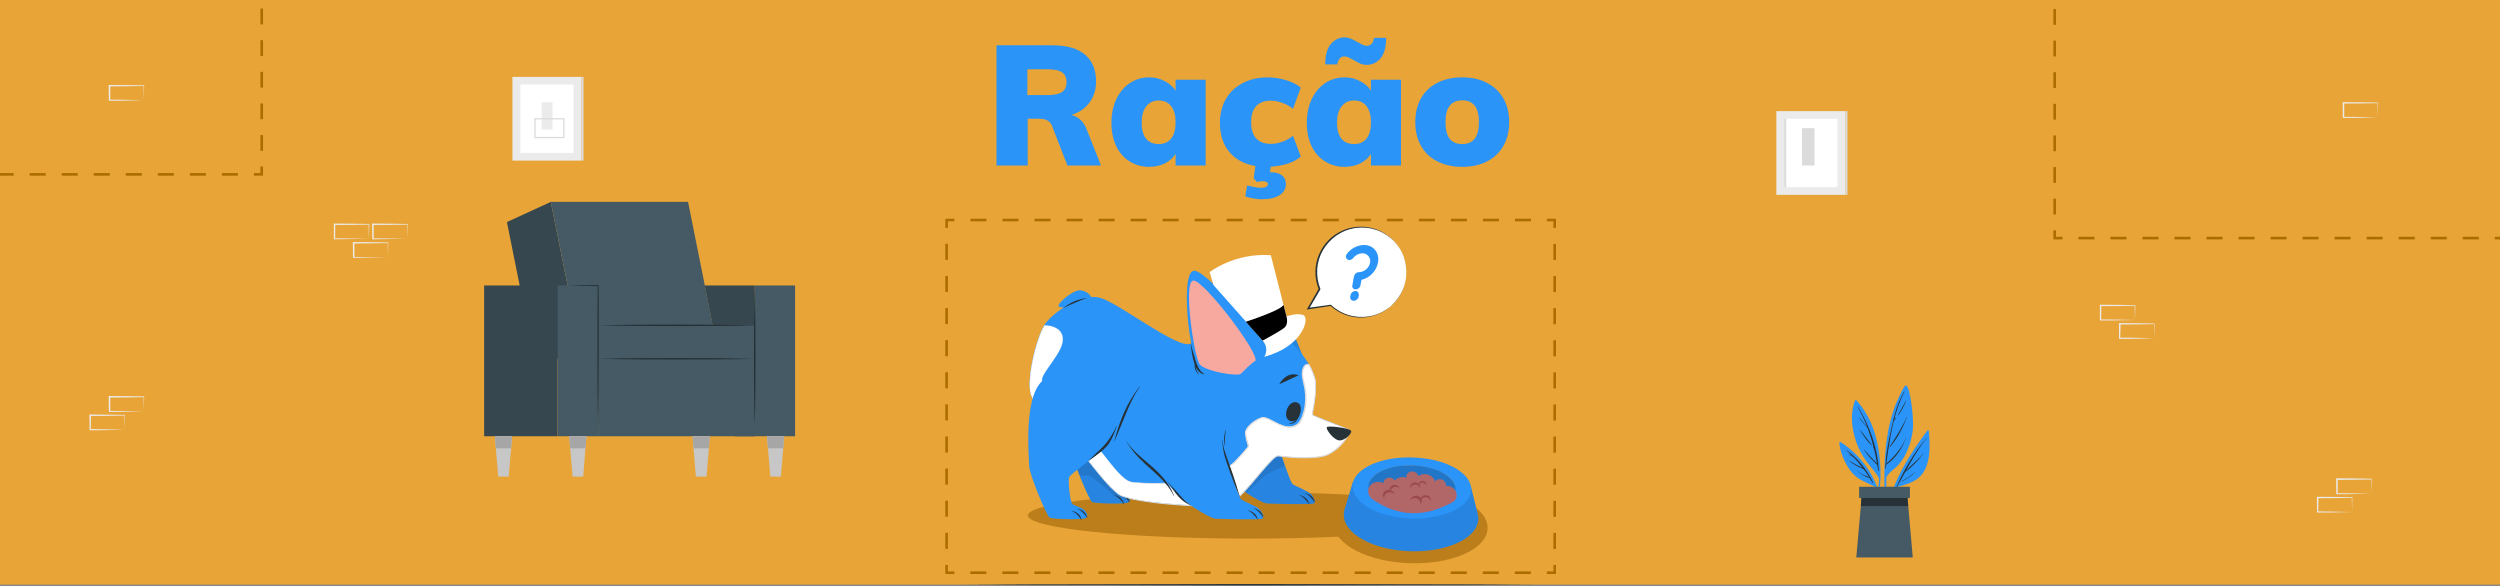 <svg width="1920" height="450" viewBox="0 0 1920 450" fill="none" xmlns="http://www.w3.org/2000/svg">
<rect x="0" y="0" width="1920" height="450" fill="#808080" stroke="none"/>
<g clip-path="url(#clip0)">
<path opacity="0.85" d="M1920 0H0V449H1920V0Z" fill="#FAAB2A"/>
<path d="M1639.62 245.74L1626.52 246.04L1619.82 246.14C1617.62 246.14 1615.32 246.14 1613.12 246.14H1612.72V245.74V234.54V234.04H1613.22L1626.42 234.14C1630.82 234.14 1635.22 234.24 1639.62 234.34H1639.92V234.64C1639.92 236.54 1639.82 238.44 1639.82 240.34L1639.62 245.74ZM1639.62 245.74L1639.52 240.04C1639.52 238.14 1639.42 236.34 1639.42 234.54L1639.72 234.84C1635.32 234.84 1630.92 235.04 1626.52 235.04L1613.32 235.14L1613.82 234.64L1613.72 245.84L1613.32 245.34C1615.52 245.34 1617.72 245.34 1619.82 245.34L1626.42 245.44L1639.62 245.74Z" fill="#EBEBEB"/>
<path d="M1654.42 259.84L1641.32 260.14L1634.62 260.24C1632.42 260.24 1630.12 260.24 1627.92 260.24H1627.42V259.84V248.64V248.14H1627.92L1641.12 248.24C1645.52 248.24 1649.92 248.34 1654.32 248.44H1654.62V248.74C1654.62 250.64 1654.52 252.54 1654.52 254.44L1654.42 259.84ZM1654.42 259.84L1654.32 254.14C1654.32 252.24 1654.22 250.44 1654.22 248.64L1654.52 248.94C1650.12 248.94 1645.72 249.14 1641.32 249.14L1628.12 249.24L1628.62 248.74L1628.32 259.84L1627.92 259.34C1630.12 259.34 1632.32 259.34 1634.42 259.34L1641.02 259.44L1654.42 259.84Z" fill="#EBEBEB"/>
<path d="M959.72 413.64C1053.77 413.64 1130.02 405.671 1130.02 395.84C1130.02 386.009 1053.77 378.04 959.72 378.04C865.666 378.04 789.42 386.009 789.42 395.84C789.42 405.671 865.666 413.64 959.72 413.64Z" fill="#BB7E1B"/>
<path d="M447.22 275.64H410.42L389.32 170.54L423.02 155.04L447.22 275.64Z" fill="#37474F"/>
<path d="M552.62 275.64H447.22L423.02 155.04H528.42L552.62 275.64Z" fill="#455A64"/>
<path d="M428.22 219.24H371.82V335.04H428.22V219.24Z" fill="#37474F"/>
<path d="M579.62 335.04H564.22L541.22 219.24H579.62V335.04Z" fill="#37474F"/>
<path d="M459.32 219.24H428.32V335.04H459.32V219.24Z" fill="#455A64"/>
<path d="M610.62 219.24H579.62V335.04H610.62V219.24Z" fill="#455A64"/>
<path d="M579.72 275.64H459.32V335.04H579.72V275.64Z" fill="#455A64"/>
<path d="M579.72 249.94H459.32V275.84H579.72V249.94Z" fill="#455A64"/>
<path d="M435.92 219.24L447.62 219.04L459.32 218.94H459.72V219.34L459.82 232.94V246.54C459.82 255.54 459.92 264.64 459.82 273.64C459.72 282.64 459.82 291.74 459.72 300.74C459.62 309.74 459.52 318.84 459.32 327.84C459.12 318.84 459.02 309.74 458.92 300.74C458.82 291.74 458.82 282.64 458.82 273.64C458.82 264.64 458.82 255.54 458.82 246.54L458.92 232.94L459.02 219.34L459.42 219.74L447.72 219.64L435.92 219.24Z" fill="#263238"/>
<path d="M579.62 219.24C579.82 228.34 580.02 237.34 580.12 246.44L580.22 273.64L580.12 300.84L579.92 314.44L579.62 328.04L579.32 314.44L579.12 300.84L579.02 273.64L579.12 246.44C579.32 237.34 579.42 228.24 579.62 219.24Z" fill="#263238"/>
<path d="M579.62 275.64C569.62 275.84 559.52 276.04 549.52 276.04L519.42 276.14L489.32 276.04L474.32 275.84L459.32 275.54L474.32 275.24L489.32 275.04L519.42 274.94L549.52 275.04C559.62 275.24 569.62 275.34 579.62 275.64Z" fill="#263238"/>
<path d="M579.62 249.94C569.62 250.14 559.52 250.34 549.52 250.34L519.42 250.44L489.32 250.34L474.32 250.14L459.32 249.84L474.32 249.54L489.32 249.34L519.42 249.24L549.52 249.34C559.62 249.54 569.62 249.64 579.62 249.94Z" fill="#263238"/>
<path d="M393.32 335.04L392.52 344.34L390.72 366.04H382.62L380.82 344.34L380.02 335.04H393.32Z" fill="#C7C7C7"/>
<path d="M380.02 335.04H393.32L392.52 344.34H380.82L380.02 335.04Z" fill="#A6A6A6"/>
<path d="M450.42 335.04L449.62 344.34L447.92 366.04H439.72L437.92 344.34L437.12 335.04H450.42Z" fill="#C7C7C7"/>
<path d="M437.12 335.04H450.42L449.62 344.34H437.92L437.12 335.04Z" fill="#A6A6A6"/>
<path d="M545.12 335.04L544.42 344.34L542.62 366.04H534.42L532.62 344.34L531.92 335.04H545.12Z" fill="#C7C7C7"/>
<path d="M531.92 335.04H545.12L544.42 344.34H532.62L531.92 335.04Z" fill="#A6A6A6"/>
<path d="M602.32 335.04L601.52 344.34L599.72 366.04H591.62L589.82 344.34L589.02 335.04H602.32Z" fill="#C7C7C7"/>
<path d="M602.32 335.04L601.52 344.34H589.82L589.02 335.04H602.32Z" fill="#A6A6A6"/>
<path d="M740.32 449.04L795.22 448.84L850.02 448.74L959.72 448.54L1069.42 448.74L1124.22 448.84L1179.12 449.04L1124.22 449.34H1069.42L959.72 449.54L850.02 449.34H795.22L740.32 449.04Z" fill="#263238"/>
<path d="M1480.22 330.64C1466.92 348.64 1453.02 369.64 1449.62 392.24C1449.62 392.64 1450.12 392.74 1450.22 392.34C1451.72 386.14 1453.72 380.14 1456.12 374.24C1464.92 371.84 1473.52 369.84 1478.12 361.14C1482.82 352.24 1482.22 340.54 1481.32 330.84C1481.22 330.34 1480.52 330.34 1480.22 330.64Z" fill="#2B94F9"/>
<path d="M1456.32 374.14C1462.32 360.74 1470.02 347.24 1479.72 336.24C1479.82 336.14 1479.92 336.24 1479.82 336.34C1473.42 344.24 1468.52 352.74 1463.82 361.44C1468.22 356.94 1473.12 352.94 1477.22 348.24C1477.32 348.14 1477.42 348.24 1477.32 348.34C1473.22 353.34 1468.62 358.74 1463.22 362.44C1461.72 365.14 1460.32 367.74 1458.82 370.44L1459.92 369.84C1460.02 369.84 1460.02 369.94 1460.02 369.94C1459.62 370.14 1459.22 370.34 1458.72 370.54C1458.02 371.84 1457.32 373.04 1456.62 374.34C1456.52 374.64 1456.12 374.34 1456.32 374.14Z" fill="#263238"/>
<path d="M1460.72 369.44C1464.32 367.44 1467.72 365.14 1470.92 362.64C1471.02 362.54 1471.12 362.74 1471.02 362.74C1467.92 365.44 1464.52 367.74 1460.82 369.74C1460.72 369.74 1460.62 369.74 1460.62 369.64C1460.62 369.54 1460.72 369.44 1460.72 369.44Z" fill="#263238"/>
<path d="M1448.12 388.94C1448.12 389.04 1448.32 389.14 1448.42 389.14C1448.52 389.14 1448.62 389.04 1448.62 388.94C1448.72 381.44 1448.62 374.04 1448.72 366.54C1450.62 362.64 1454.72 360.54 1457.62 357.44C1459.62 355.14 1461.42 352.74 1462.92 350.04C1466.32 343.64 1468.42 336.64 1469.12 329.44C1469.92 321.44 1466.92 295.14 1463.52 296.04C1461.82 296.54 1456.12 309.54 1454.62 313.84C1452.22 320.94 1450.42 328.24 1449.32 335.64C1446.62 353.24 1446.82 371.24 1448.12 388.94Z" fill="#2B94F9"/>
<path d="M1448.12 356.74C1448.52 347.34 1450.62 337.84 1452.62 328.64C1454.72 318.74 1457.22 309.54 1462.32 300.74C1462.42 300.64 1462.52 300.64 1462.52 300.74C1462.52 300.74 1462.62 300.84 1462.52 300.94C1459.12 307.74 1456.52 314.94 1454.72 322.34C1455.02 321.84 1455.52 321.34 1455.82 320.84C1455.92 320.64 1456.32 320.84 1456.12 321.04C1455.72 321.84 1455.12 322.54 1454.52 323.24C1454.52 323.24 1454.52 323.24 1454.42 323.24C1452.72 330.24 1451.42 337.44 1450.32 344.64L1450.52 344.34H1450.62C1450.62 344.34 1450.62 344.34 1450.62 344.44C1450.52 344.64 1450.32 344.94 1450.22 345.14C1449.72 348.74 1449.22 352.44 1448.72 356.04C1455.22 350.44 1460.72 343.94 1463.92 335.94H1464.02C1460.92 344.34 1456.12 351.74 1448.72 356.84C1448.62 357.84 1448.42 358.74 1448.32 359.74C1448.32 359.94 1447.92 359.84 1447.92 359.74C1447.92 358.84 1447.92 358.04 1448.02 357.14C1448.02 357.04 1447.92 356.84 1448.12 356.74Z" fill="#263238"/>
<path d="M1451.12 343.14C1456.12 335.74 1460.72 328.54 1464.32 320.34C1464.32 320.24 1464.52 320.34 1464.52 320.44C1461.42 328.54 1457.22 336.84 1451.42 343.34C1451.22 343.44 1451.02 343.24 1451.12 343.14Z" fill="#263238"/>
<path d="M1457.72 318.54C1459.72 314.94 1461.92 311.34 1463.82 307.64C1463.92 307.54 1464.02 307.64 1464.02 307.74C1462.42 311.64 1460.42 315.34 1458.02 318.74C1457.92 318.84 1457.82 318.84 1457.72 318.84C1457.72 318.74 1457.62 318.64 1457.72 318.54Z" fill="#263238"/>
<path d="M1443.12 367.34C1443.02 372.24 1442.42 377.24 1441.42 382.04C1441.52 382.54 1441.52 383.14 1441.62 383.64C1443.12 378.34 1444.02 372.84 1444.22 367.24C1444.32 367.04 1444.32 366.94 1444.22 366.74C1444.42 359.34 1443.92 351.84 1442.62 344.54C1440.32 330.84 1435.22 317.74 1425.72 307.44C1425.42 307.24 1425.02 307.24 1424.72 307.54L1424.62 307.64C1420.72 317.44 1422.12 329.14 1425.42 338.94C1427.22 344.24 1429.82 349.24 1433.02 353.74C1436.22 358.44 1440.42 362.34 1443.12 367.34Z" fill="#2B94F9"/>
<path d="M1426.82 312.14C1435.82 326.84 1442.12 344.24 1442.92 361.54C1442.92 361.84 1442.42 361.94 1442.42 361.64C1442.22 360.04 1441.92 358.54 1441.72 357.04C1437.92 353.44 1434.12 349.64 1431.42 345.14C1431.42 345.04 1431.52 344.94 1431.52 345.04C1434.62 348.84 1438.02 352.44 1441.52 355.94C1440.92 352.14 1440.12 348.34 1439.22 344.64C1438.92 344.34 1438.72 344.04 1438.52 343.84C1438.32 343.64 1438.62 343.34 1438.82 343.54L1439.02 343.74C1437.72 338.64 1436.12 333.64 1434.32 328.74C1432.02 325.94 1429.42 323.64 1427.82 320.34V320.24H1427.92C1429.32 322.14 1430.52 324.04 1432.12 325.84C1432.72 326.54 1433.42 327.24 1434.02 327.84C1431.92 322.54 1429.42 317.34 1426.62 312.44C1426.62 312.34 1426.72 312.24 1426.82 312.24C1426.72 312.04 1426.82 312.04 1426.82 312.14Z" fill="#263238"/>
<path d="M1428.62 330.24C1431.52 334.14 1434.92 337.94 1437.62 342.04C1437.72 342.14 1437.52 342.24 1437.42 342.14C1433.92 338.84 1430.92 334.34 1428.42 330.34C1428.32 330.24 1428.52 330.14 1428.62 330.24Z" fill="#263238"/>
<path d="M1438.02 342.94L1438.12 343.04V343.14H1438.02L1437.92 343.04V342.94C1437.92 342.84 1438.02 342.84 1438.02 342.94Z" fill="#263238"/>
<path d="M1412.62 340.34C1413.32 347.94 1417.32 356.94 1422.12 362.74C1424.22 365.24 1426.92 367.34 1429.82 368.84C1433.22 370.54 1436.72 372.44 1440.12 373.74C1441.82 377.94 1443.02 382.34 1443.82 386.74C1443.92 386.34 1444.02 385.94 1444.12 385.54C1441.92 366.44 1429.52 350.04 1413.72 339.54C1413.32 339.34 1412.92 339.44 1412.62 339.74C1412.62 339.94 1412.62 340.14 1412.62 340.34Z" fill="#2B94F9"/>
<path d="M1418.12 345.94C1418.02 345.84 1418.12 345.64 1418.32 345.74C1427.02 352.24 1433.92 360.74 1438.52 370.64C1438.62 370.94 1438.22 371.14 1438.12 370.84C1437.42 369.54 1436.62 368.34 1435.82 367.04C1432.22 366.34 1428.82 363.84 1426.12 361.44V361.34H1426.22C1427.62 362.64 1429.12 363.64 1430.82 364.54C1432.32 365.34 1433.92 365.74 1435.42 366.34C1434.12 364.24 1432.72 362.14 1431.22 360.24C1427.32 358.74 1423.62 356.74 1420.32 354.14C1420.22 354.04 1420.32 353.94 1420.42 353.94C1423.72 355.94 1427.02 357.74 1430.52 359.34C1428.32 356.44 1425.92 353.64 1423.42 351.04C1422.22 350.44 1420.92 349.74 1419.72 349.04C1419.62 349.04 1419.62 348.94 1419.62 348.94L1419.72 348.84C1420.72 349.24 1421.62 349.64 1422.52 350.24C1421.12 348.84 1419.72 347.34 1418.12 345.94Z" fill="#263238"/>
<path d="M1418.42 352.64C1418.62 352.74 1418.82 352.94 1419.02 353.04C1419.12 353.04 1419.02 353.14 1418.92 353.14C1418.72 353.04 1418.52 352.94 1418.32 352.74C1418.32 352.74 1418.22 352.64 1418.32 352.64C1418.32 352.54 1418.42 352.54 1418.42 352.64Z" fill="#263238"/>
<path d="M1469.02 428.14H1425.62L1429.12 388.64L1429.82 379.94H1464.72L1465.52 388.64L1469.02 428.14Z" fill="#455A64"/>
<path d="M1465.52 388.64H1429.12L1429.82 379.94H1464.72L1465.52 388.64Z" fill="#263238"/>
<path d="M1466.82 373.84H1427.82V382.44H1466.82V373.84Z" fill="#455A64"/>
<path d="M978.12 335.14C981.82 340.44 990.42 370.54 992.92 372.04C995.42 373.54 1005.42 377.54 1007.22 379.84C1009.02 382.14 1010.72 385.64 1009.02 386.64C1007.32 387.64 977.92 386.94 972.92 386.64C967.92 386.34 946.12 371.84 943.62 368.04C941.12 364.24 909.72 334.94 912.52 327.44C915.32 319.94 963.02 313.64 978.12 335.14Z" fill="#2B94F9"/>
<path opacity="0.1" d="M978.12 335.14C981.82 340.44 990.42 370.54 992.92 372.04C995.42 373.54 1005.42 377.54 1007.22 379.84C1009.02 382.14 1010.72 385.64 1009.02 386.64C1007.32 387.64 977.92 386.94 972.92 386.64C967.92 386.34 946.12 371.84 943.62 368.04C941.12 364.24 909.72 334.94 912.52 327.44C915.32 319.94 963.02 313.64 978.12 335.14Z" fill="black"/>
<path opacity="0.1" d="M986.82 357.44C979.72 360.84 972.42 364.44 972.42 364.44L957.12 378.54C950.82 374.44 944.82 369.94 943.62 368.04C941.12 364.24 909.72 334.94 912.52 327.44C915.32 319.94 963.22 313.64 978.22 335.24C980.12 338.04 983.62 348.44 986.82 357.44Z" fill="black"/>
<path d="M1002.72 382.54C1002.02 381.94 1001.32 381.54 1000.52 381.14C999.72 380.74 998.82 380.44 997.92 380.24C997.92 380.24 997.82 380.24 997.82 380.34C997.82 380.34 997.82 380.44 997.92 380.44C997.92 380.44 997.92 380.44 998.02 380.44C999.62 381.04 1001.02 382.04 1002.22 383.34C1003.42 384.44 1004.42 385.74 1005.22 387.14C1005.32 387.24 1005.52 387.14 1005.52 387.04C1005.02 385.24 1004.02 383.64 1002.72 382.54Z" fill="#263238"/>
<path d="M1007.12 381.04C1006.42 380.44 1005.72 380.04 1004.92 379.64C1004.12 379.24 1003.22 378.94 1002.32 378.74H1002.22V378.84C1003.82 379.44 1005.22 380.44 1006.42 381.74C1007.62 382.84 1008.62 384.14 1009.42 385.54C1009.52 385.64 1009.72 385.54 1009.72 385.44C1009.32 383.74 1008.42 382.14 1007.12 381.04Z" fill="#263238"/>
<path d="M929.52 351.64C924.42 346.44 918.52 342.04 913.22 337.04C910.12 334.34 907.32 331.14 905.02 327.74C904.92 327.64 904.82 327.74 904.82 327.84C906.72 330.84 908.82 333.74 911.12 336.54C913.52 339.34 916.02 341.94 918.72 344.34C923.92 349.24 929.62 353.74 934.22 359.24C936.92 362.24 939.12 365.54 940.92 369.14C940.92 369.24 941.12 369.14 941.12 369.04C938.72 362.34 934.52 356.74 929.52 351.64Z" fill="#263238"/>
<path d="M954.22 376.44C950.62 374.54 948.12 371.54 945.52 368.64C944.22 367.14 943.02 365.64 941.72 364.24C940.02 362.44 938.32 360.74 936.82 358.84C936.72 358.74 936.62 358.84 936.62 358.94C939.42 362.44 941.52 366.44 944.52 369.74C947.12 372.74 950.42 375.04 954.02 376.54C954.12 376.64 954.22 376.54 954.22 376.44Z" fill="#263238"/>
<path d="M896.92 287.14C901.42 298.04 884.92 328.24 879.12 333.54C873.32 338.84 855.02 351.84 853.82 354.34C852.62 356.84 854.42 373.04 855.92 374.74C857.42 376.44 863.32 377.84 865.02 379.34C866.42 380.64 868.82 383.74 866.92 385.64C865.02 387.54 841.02 386.64 838.82 385.64C836.62 384.64 823.02 352.04 823.02 346.04C823.02 340.04 817.62 286.54 836.62 278.34C855.62 270.14 890.42 271.34 896.92 287.14Z" fill="#2B94F9"/>
<path opacity="0.1" d="M896.92 287.14C901.42 298.04 884.92 328.24 879.12 333.54C873.32 338.84 855.02 351.84 853.82 354.34C852.62 356.84 854.42 373.04 855.92 374.74C857.42 376.44 863.32 377.84 865.02 379.34C866.42 380.64 868.82 383.74 866.92 385.64C865.02 387.54 841.02 386.64 838.82 385.64C836.62 384.64 823.02 352.04 823.02 346.04C823.02 340.04 817.62 286.54 836.62 278.34C855.62 270.14 890.42 271.34 896.92 287.14Z" fill="black"/>
<path d="M890.22 315.14C889.02 317.64 887.72 320.14 886.22 322.44C885.52 323.54 884.82 324.74 884.02 325.84C883.22 326.94 882.32 328.04 881.42 329.14C879.52 331.34 877.52 333.34 875.32 335.24C874.22 336.34 873.02 337.34 872.02 338.44C871.02 339.54 869.72 340.84 868.52 341.94C868.42 342.04 868.62 342.14 868.62 342.04C869.92 340.94 871.42 339.94 872.82 338.94C874.22 337.94 875.42 337.04 876.72 336.04C879.02 334.34 881.22 332.34 883.12 330.14C886.62 325.74 888.42 320.34 890.42 315.14C890.42 315.14 890.22 315.14 890.22 315.14Z" fill="#263238"/>
<path d="M907.82 285.04C900.32 294.44 894.92 305.54 891.32 316.94C890.82 318.54 890.32 320.14 889.82 321.74C889.32 323.34 889.02 325.24 888.42 326.84C888.42 326.94 888.52 327.04 888.62 326.84C889.12 325.34 889.82 323.94 890.42 322.54C891.02 321.14 891.52 319.74 892.12 318.44C893.22 315.64 894.42 312.94 895.52 310.14C897.72 304.64 900.12 299.04 902.82 293.74C904.42 290.74 906.12 287.94 908.02 285.14C908.02 285.04 907.82 284.94 907.82 285.04Z" fill="#263238"/>
<path d="M860.52 382.54C859.82 381.94 859.12 381.54 858.32 381.14C857.52 380.74 856.62 380.44 855.72 380.24C855.72 380.24 855.62 380.24 855.62 380.34C855.62 380.34 855.62 380.44 855.72 380.44C855.72 380.44 855.72 380.44 855.82 380.44C857.42 381.04 858.82 382.04 860.02 383.34C861.22 384.44 862.22 385.74 863.02 387.14C863.12 387.24 863.32 387.14 863.32 387.04C862.72 385.24 861.82 383.64 860.52 382.54Z" fill="#263238"/>
<path d="M864.92 381.04C864.22 380.44 863.52 380.04 862.72 379.64C861.92 379.24 861.02 378.94 860.12 378.74C860.02 378.74 859.92 378.84 860.02 378.94C861.62 379.54 863.02 380.54 864.22 381.84C865.42 382.94 866.42 384.24 867.22 385.64C867.32 385.74 867.52 385.64 867.52 385.54C867.12 383.74 866.22 382.14 864.92 381.04Z" fill="#263238"/>
<path opacity="0.1" d="M879.12 333.54C873.32 338.84 855.02 351.84 853.82 354.34C852.62 356.84 854.42 372.94 855.92 374.74C857.42 376.54 863.32 377.84 865.02 379.34C866.12 380.34 867.72 382.44 867.62 384.14C862.52 383.34 857.32 382.24 855.52 380.54C847.12 372.84 837.52 365.24 835.92 365.24C834.92 365.24 831.92 365.34 829.22 365.54C825.92 357.14 823.02 348.74 823.02 345.94C823.02 339.94 817.62 286.44 836.62 278.24C855.62 270.04 890.52 271.24 897.02 287.04C901.42 298.04 884.82 328.24 879.12 333.54Z" fill="black"/>
<path d="M1000.22 272.84C1000.22 272.84 976.02 210.14 965.32 204.94C954.62 199.74 941.12 268.74 947.62 278.94C954.12 289.14 980.42 295.14 982.42 294.84C984.42 294.54 1001.02 281.34 1000.22 272.84Z" fill="#2B94F9"/>
<g opacity="0.1">
<path opacity="0.1" d="M1000.22 272.84C1000.22 272.84 976.02 210.14 965.32 204.94C954.62 199.74 941.12 268.74 947.62 278.94C954.12 289.14 980.42 295.14 982.42 294.84C984.42 294.54 1001.02 281.34 1000.22 272.84Z" fill="black"/>
</g>
<path opacity="0.1" d="M982.32 294.84C980.42 295.24 954.02 289.14 947.52 278.94C944.82 274.64 945.62 259.94 948.32 244.74C955.42 244.34 974.72 243.24 976.02 243.74C976.92 244.14 987.22 253.14 995.12 260.24C998.22 267.74 1000.22 272.84 1000.22 272.84C1001.02 281.34 984.32 294.44 982.32 294.84Z" fill="black"/>
<path d="M837.92 231.74C840.22 228.64 835.22 223.14 829.42 222.94C823.62 222.74 811.62 233.54 813.02 235.24C814.42 236.94 833.42 237.94 837.92 231.74Z" fill="#2B94F9"/>
<path d="M981.62 350.04C976.22 349.24 954.72 382.84 943.72 386.94C932.72 391.04 869.12 386.14 859.42 379.74C849.72 373.34 828.62 344.54 823.02 336.34C817.42 328.14 795.52 314.84 791.72 303.04C787.92 291.24 796.12 258.14 802.52 248.94C808.92 239.74 830.42 225.04 844.62 228.64C858.82 232.24 904.62 268.64 914.52 263.94C924.02 259.44 952.62 241.14 971.02 248.84C989.42 256.54 1009.52 279.64 1010.22 293.64C1010.92 307.64 1006.82 317.64 1008.02 318.54C1009.42 319.64 1032.22 328.14 1035.52 329.74C1038.32 331.04 1030.12 344.44 1019.12 349.14C1010.22 353.04 988.32 351.04 981.62 350.04Z" fill="#2B94F9"/>
<path d="M834.12 228.94C831.02 229.44 827.92 230.24 825.02 231.44C823.62 232.04 822.22 232.74 820.92 233.54C819.52 234.34 818.22 235.44 816.82 236.34C816.72 236.44 816.82 236.54 816.92 236.54C818.32 235.74 819.72 235.04 821.12 234.44C822.62 233.74 824.02 233.14 825.52 232.54C828.42 231.34 831.22 230.04 834.22 229.14C834.22 229.04 834.22 228.94 834.12 228.94Z" fill="#263238"/>
<path d="M791.72 303.04C795.52 314.84 817.42 328.14 823.02 336.34C828.62 344.54 849.82 373.34 859.42 379.74C869.02 386.14 932.62 390.94 943.72 386.94C954.82 382.94 976.32 349.24 981.62 350.04C988.32 351.04 1010.22 353.04 1019.22 349.24C1030.12 344.64 1038.42 331.24 1035.62 329.84C1032.32 328.24 1009.42 319.74 1008.12 318.64C1007.02 317.64 1011.02 307.64 1010.32 293.74C1010.12 289.94 1008.12 285.34 1005.42 280.04C1001.92 278.44 999.72 283.84 1000.32 288.64C1000.92 293.44 1002.72 297.44 1002.92 305.24C1003.12 313.04 1000.32 323.54 995.82 326.24C986.12 332.04 974.82 319.04 969.22 320.64C963.62 322.24 956.72 328.44 956.62 331.84C956.52 335.24 959.02 342.24 958.82 342.64C958.62 343.04 949.62 353.94 945.62 356.84C941.62 359.74 934.52 361.94 934.52 361.94C937.92 361.84 941.22 361.34 944.42 360.34C943.62 360.74 929.72 369.84 923.92 370.04C918.02 370.24 880.62 372.34 868.72 370.14C856.82 367.94 836.22 326.74 818.82 321.54C801.42 316.34 799.92 298.44 800.22 291.74C800.52 285.04 817.02 270.44 816.22 259.94C815.62 252.54 808.42 249.94 802.22 249.84C795.82 259.84 788.12 291.64 791.72 303.04Z" fill="white"/>
<path d="M791.72 303.04C793.02 306.74 795.52 309.94 798.12 312.84C800.82 315.74 803.62 318.44 806.62 320.94L815.52 328.54C817.02 329.84 818.42 331.14 819.82 332.54C821.22 333.94 822.52 335.44 823.62 337.04C828.12 343.44 832.82 349.74 837.62 355.84C842.42 362.04 847.52 368.04 852.92 373.74C854.32 375.14 855.72 376.54 857.22 377.74C857.92 378.34 858.72 378.94 859.52 379.54C860.32 380.04 861.22 380.44 862.12 380.84C865.82 382.04 869.62 383.04 873.52 383.64C881.22 385.04 889.02 385.94 896.82 386.64C904.62 387.34 912.42 387.84 920.22 388.04C924.12 388.14 928.02 388.14 931.92 388.04C933.92 387.94 935.82 387.84 937.82 387.74C939.72 387.64 941.62 387.24 943.52 386.74C945.32 386.04 947.02 385.04 948.42 383.74C949.92 382.54 951.42 381.14 952.82 379.84C955.62 377.04 958.22 374.14 960.72 371.24C963.22 368.34 965.82 365.24 968.32 362.24C970.82 359.24 973.42 356.24 976.12 353.44C976.82 352.74 977.52 352.04 978.32 351.44C979.12 350.74 979.92 350.24 980.92 349.84C981.22 349.74 981.52 349.74 981.82 349.74L982.52 349.84L984.02 350.04L986.92 350.34C990.82 350.74 994.72 350.94 998.62 351.04C1002.52 351.14 1006.42 351.04 1010.32 350.74C1014.22 350.34 1018.12 349.74 1021.42 347.74C1024.82 345.84 1027.82 343.34 1030.42 340.44C1031.72 339.04 1032.82 337.44 1033.82 335.84C1034.32 335.04 1034.82 334.14 1035.22 333.34C1035.62 332.54 1035.82 331.64 1035.82 330.74C1035.72 330.34 1035.62 330.24 1035.12 330.04L1033.72 329.44L1031.02 328.34L1025.52 326.24L1014.62 321.94C1012.82 321.24 1011.02 320.44 1009.22 319.64L1008.52 319.34C1008.22 319.24 1007.92 319.04 1007.72 318.84C1007.52 318.54 1007.52 318.24 1007.52 317.94C1007.52 317.64 1007.52 317.44 1007.62 317.14C1007.72 316.14 1007.92 315.14 1008.12 314.24C1008.92 310.44 1009.52 306.54 1009.82 302.64C1010.02 300.74 1010.02 298.74 1010.02 296.84C1010.02 295.84 1010.02 294.84 1009.92 293.94C1009.82 292.94 1009.72 292.04 1009.52 291.14C1008.42 287.44 1006.92 283.84 1005.12 280.44L1005.32 280.64C1004.72 280.34 1004.12 280.34 1003.52 280.54C1002.92 280.84 1002.42 281.24 1002.12 281.84C1001.42 283.04 1000.92 284.34 1000.82 285.74C1000.62 287.14 1000.72 288.54 1001.02 289.94C1001.22 291.34 1001.52 292.74 1001.92 294.24C1003.42 299.94 1003.82 305.94 1003.12 311.84C1002.72 314.74 1001.92 317.64 1000.82 320.44C1000.22 321.84 999.52 323.24 998.72 324.44C998.32 325.04 997.82 325.64 997.22 326.14C996.62 326.64 996.02 327.04 995.32 327.44C993.92 328.14 992.42 328.44 990.92 328.54C989.42 328.54 987.92 328.34 986.42 327.94C983.62 327.04 980.92 325.84 978.32 324.44C977.02 323.74 975.72 323.04 974.42 322.44C973.22 321.84 971.82 321.44 970.42 321.24C970.12 321.24 969.72 321.24 969.42 321.34C969.12 321.44 968.72 321.54 968.42 321.64C967.72 321.94 967.12 322.14 966.42 322.54C963.82 323.84 961.52 325.64 959.62 327.74C958.62 328.74 957.82 329.94 957.32 331.24C957.22 331.54 957.12 331.84 957.12 332.14C957.12 332.44 957.12 332.84 957.12 333.14C957.22 333.84 957.32 334.54 957.42 335.24C957.72 336.64 958.02 338.04 958.42 339.44L959.02 341.54C959.12 341.94 959.22 342.34 959.22 342.64V342.74C959.22 342.84 959.22 342.84 959.22 342.94L959.12 343.14C959.02 343.24 959.02 343.34 958.92 343.44L958.62 343.84C957.72 344.94 956.72 346.14 955.82 347.24C953.92 349.44 951.92 351.64 949.92 353.74C948.92 354.84 947.82 355.84 946.72 356.74C945.62 357.64 944.32 358.44 943.02 359.14C940.42 360.44 937.62 361.54 934.82 362.44L934.72 361.74C936.42 361.74 938.02 361.54 939.72 361.24C941.32 361.04 943.02 360.64 944.62 360.14L947.62 359.14L944.92 360.74C940.62 363.44 936.22 365.84 931.72 368.04C930.62 368.54 929.42 369.04 928.22 369.54C927.02 370.04 925.72 370.34 924.42 370.44L916.82 370.74C906.72 371.14 896.72 371.54 886.62 371.44C881.62 371.44 876.52 371.34 871.52 370.74C870.92 370.64 870.22 370.54 869.62 370.44C869.02 370.34 868.32 370.24 867.72 369.94C866.52 369.44 865.42 368.84 864.42 368.04C862.42 366.44 860.62 364.74 858.92 362.84C855.52 359.14 852.42 355.14 849.32 351.14C846.22 347.14 843.12 343.24 839.92 339.34C836.72 335.44 833.32 331.74 829.62 328.34C827.72 326.64 825.72 325.14 823.62 323.74C822.52 323.04 821.42 322.54 820.32 322.04C819.12 321.64 817.92 321.24 816.72 320.74C811.92 318.84 807.92 315.54 805.22 311.14C802.62 306.74 801.02 301.84 800.52 296.74C800.42 295.44 800.32 294.24 800.32 292.94C800.32 292.34 800.32 291.64 800.42 291.04C800.52 290.44 800.72 289.74 800.92 289.14C801.92 286.84 803.22 284.64 804.72 282.64C807.62 278.54 810.72 274.54 813.12 270.14C814.42 267.94 815.42 265.64 816.02 263.24C817.42 258.14 814.72 252.84 809.72 251.14C807.32 250.24 804.82 249.74 802.32 249.74H802.42C800.22 253.74 798.42 257.94 797.02 262.34C795.62 266.74 794.42 271.14 793.52 275.64C792.52 280.14 791.82 284.64 791.42 289.24C791.22 291.54 791.12 293.84 791.12 296.14C790.82 298.54 791.12 300.84 791.72 303.04ZM791.72 303.04C791.12 300.84 790.82 298.54 790.82 296.24C790.82 293.94 790.82 291.64 791.12 289.34C791.52 284.74 792.22 280.24 793.22 275.74C794.22 271.24 795.32 266.74 796.72 262.44C798.02 258.04 799.82 253.74 802.02 249.74C804.52 249.74 807.02 250.24 809.42 251.14C811.82 252.04 813.82 253.74 815.12 256.04C816.22 258.34 816.52 260.94 815.92 263.44C815.32 265.94 814.32 268.24 813.02 270.44C810.52 274.84 807.42 278.84 804.62 283.04C803.12 285.04 801.92 287.24 800.82 289.54C800.62 290.14 800.42 290.74 800.32 291.34C800.22 291.94 800.22 292.54 800.22 293.24C800.22 294.54 800.32 295.74 800.42 297.04C800.82 302.04 802.42 306.94 805.02 311.24C807.72 315.54 811.72 318.84 816.42 320.64C817.62 321.14 818.82 321.44 820.02 321.94C821.22 322.44 822.32 322.94 823.42 323.64C825.52 324.94 827.62 326.54 829.42 328.24C833.12 331.64 836.62 335.34 839.82 339.24C843.02 343.14 846.12 347.14 849.22 351.04C852.32 354.94 855.42 358.94 858.82 362.64C860.52 364.54 862.32 366.24 864.32 367.74C865.32 368.54 866.42 369.14 867.52 369.64C868.72 370.04 869.92 370.24 871.12 370.34C876.12 370.84 881.12 370.94 886.22 370.94C896.32 370.94 906.32 370.64 916.42 370.14L923.92 369.84C925.12 369.74 926.32 369.44 927.52 368.94C928.72 368.54 929.82 368.04 931.02 367.54C935.52 365.34 939.92 362.84 944.22 360.14L944.52 360.84C942.92 361.34 941.22 361.74 939.52 362.04C937.82 362.34 936.12 362.44 934.42 362.54L932.02 362.64L934.32 361.84C939.82 359.94 945.32 357.84 949.12 353.34C951.12 351.24 953.12 349.04 955.02 346.84C955.92 345.74 956.92 344.64 957.82 343.44L958.12 343.04L958.22 342.84V342.74C958.22 342.44 958.12 342.04 958.02 341.74L957.42 339.64C957.02 338.24 956.62 336.84 956.42 335.34C956.32 334.64 956.12 333.84 956.12 333.14C956.12 332.74 956.12 332.34 956.12 332.04C956.12 331.64 956.22 331.24 956.32 330.84C956.92 329.44 957.72 328.14 958.82 327.04C960.82 324.84 963.22 323.04 965.92 321.64C966.62 321.34 967.22 321.04 967.92 320.74C968.32 320.64 968.62 320.44 969.02 320.34C969.42 320.24 969.82 320.14 970.22 320.24C971.72 320.34 973.22 320.84 974.62 321.54C976.02 322.14 977.22 322.84 978.52 323.54C981.02 324.94 983.72 326.14 986.42 326.94C989.12 327.84 992.02 327.64 994.62 326.44C995.92 325.84 996.92 324.94 997.72 323.74C998.52 322.54 999.22 321.34 999.72 319.94C1000.72 317.24 1001.52 314.44 1001.92 311.54C1002.72 305.74 1002.32 299.94 1000.82 294.34C1000.52 292.94 1000.22 291.44 999.92 290.04C999.62 288.54 999.62 287.04 999.82 285.54C999.92 284.04 1000.42 282.54 1001.22 281.24C1001.62 280.54 1002.32 279.94 1003.02 279.64C1003.82 279.34 1004.72 279.34 1005.52 279.74L1005.62 279.84L1005.72 279.94C1007.62 283.44 1009.12 287.14 1010.22 290.94C1010.42 291.94 1010.62 292.94 1010.62 293.94C1010.62 294.94 1010.72 295.94 1010.72 296.94C1010.72 298.94 1010.62 300.94 1010.52 302.84C1010.22 306.74 1009.62 310.64 1008.82 314.54C1008.62 315.54 1008.42 316.44 1008.32 317.44C1008.32 317.64 1008.32 317.94 1008.32 318.14C1008.32 318.34 1008.32 318.44 1008.42 318.64C1008.52 318.74 1008.72 318.84 1008.92 318.94L1009.52 319.24C1011.32 320.04 1013.12 320.74 1014.92 321.54L1025.82 325.74L1031.32 327.84L1034.02 328.94L1035.42 329.54C1035.72 329.64 1035.92 329.74 1036.22 329.94C1036.42 330.14 1036.62 330.44 1036.62 330.84C1036.62 331.84 1036.42 332.94 1035.92 333.84C1035.52 334.74 1035.02 335.64 1034.52 336.44C1031.32 341.44 1026.92 345.64 1021.72 348.64C1020.02 349.64 1018.12 350.34 1016.22 350.74C1014.32 351.14 1012.32 351.44 1010.32 351.64C1006.42 351.94 1002.42 352.04 998.52 351.94C994.62 351.84 990.72 351.54 986.82 351.14L983.92 350.84L982.42 350.64L981.72 350.54C981.52 350.54 981.32 350.54 981.12 350.64C980.22 350.94 979.42 351.44 978.72 352.14C978.02 352.74 977.22 353.44 976.62 354.14C973.82 356.94 971.32 359.94 968.82 362.84C966.32 365.74 963.82 368.84 961.22 371.84C958.62 374.84 956.02 377.74 953.22 380.54C951.82 381.94 950.42 383.24 948.82 384.54C947.32 385.84 945.62 386.84 943.72 387.64C941.82 388.14 939.82 388.54 937.92 388.64C935.92 388.84 934.02 388.94 932.02 388.94C928.12 389.04 924.22 389.04 920.22 388.94C912.42 388.74 904.52 388.14 896.72 387.44C888.92 386.74 881.12 385.74 873.42 384.34C869.52 383.74 865.72 382.74 862.02 381.44C861.12 381.14 860.22 380.64 859.32 380.14C858.52 379.54 857.72 378.94 857.02 378.34C855.52 377.04 854.12 375.74 852.72 374.34C847.32 368.64 842.32 362.54 837.52 356.44C832.72 350.34 828.02 343.94 823.52 337.54C822.42 335.94 821.22 334.44 819.72 333.04C818.32 331.64 816.92 330.34 815.42 329.04L806.52 321.34C803.52 318.74 800.72 316.04 798.12 313.14C795.52 309.94 793.02 306.84 791.72 303.04Z" fill="#DBDBDB"/>
<path d="M1028.62 338.24C1032.72 338.54 1038.62 332.84 1037.62 330.84C1036.62 328.84 1020.12 326.64 1019.02 328.04C1017.92 329.44 1024.12 337.94 1028.62 338.24Z" fill="#263238"/>
<path d="M998.92 315.24C998.92 315.04 998.52 315.34 998.42 315.54C997.02 320.04 994.72 325.04 990.22 325.14C990.12 325.14 990.02 325.34 990.22 325.44C995.32 326.34 998.32 319.74 998.92 315.24Z" fill="#263238"/>
<path d="M996.52 309.24C989.52 306.24 984.12 320.54 990.62 323.24C997.12 325.94 1002.32 311.74 996.52 309.24Z" fill="#263238"/>
<path d="M997.32 288.24C997.32 288.24 988.92 284.04 982.42 295.14L997.32 288.24Z" fill="#263238"/>
<path d="M970.72 262.74C970.72 262.74 929.42 209.74 917.62 207.94C905.82 206.14 913.02 275.94 922.12 283.84C931.22 291.74 958.22 289.84 960.02 288.94C961.82 288.04 973.92 270.74 970.72 262.74Z" fill="#2B94F9"/>
<path d="M964.12 277.14C967.32 271.34 925.22 216.04 916.72 215.44C908.22 214.84 917.02 274.44 921.42 279.84C925.82 285.24 950.82 289.44 953.12 286.94C960.12 279.54 964.12 277.14 964.12 277.14Z" fill="#F7A9A0"/>
<path d="M976.32 263.84C975.52 262.34 974.22 261.04 972.72 260.24C971.42 259.44 970.12 258.84 968.82 258.24C967.12 256.24 965.42 254.24 963.62 252.34C961.42 249.84 959.12 247.34 956.82 244.94C954.52 242.54 952.12 240.14 949.82 237.64C949.72 237.54 949.62 237.64 949.72 237.74C951.92 240.24 953.92 242.94 956.02 245.54C958.12 248.14 960.12 250.54 962.22 252.94C964.32 255.34 966.52 257.84 968.72 260.34C970.62 262.44 972.52 264.44 973.72 267.14C973.82 267.24 973.92 267.34 974.02 267.24C974.12 267.24 974.22 267.04 974.12 266.94C973.62 264.24 971.92 261.94 970.22 259.84C970.12 259.64 969.92 259.44 969.82 259.34C970.62 259.84 971.32 260.34 972.12 260.84C973.72 261.54 975.02 262.64 976.12 264.04C976.12 264.14 976.22 264.14 976.32 264.14C976.42 264.14 976.32 263.94 976.32 263.84Z" fill="#263238"/>
<path d="M924.62 287.14C921.12 284.94 919.42 280.64 918.22 276.94C917.62 274.84 916.92 272.64 916.32 270.54C915.72 268.44 915.02 266.04 914.62 263.84C914.62 263.74 914.42 263.74 914.42 263.84C914.82 266.24 914.92 268.64 915.32 270.94C915.72 273.34 916.22 275.74 916.92 278.04C917.12 278.64 917.32 279.34 917.52 279.94C917.42 281.14 917.52 282.34 917.82 283.54C918.42 285.14 919.42 286.54 920.72 287.64H920.82V287.54C919.82 286.24 919.02 284.84 918.52 283.24C918.32 282.64 918.22 282.04 918.02 281.34C918.42 282.24 918.92 283.14 919.62 284.04C920.82 285.64 922.42 286.84 924.22 287.54C924.32 287.54 924.52 287.54 924.52 287.34C924.72 287.24 924.72 287.14 924.62 287.14Z" fill="#263238"/>
<path d="M938.62 346.84C942.32 352.14 950.92 382.24 953.42 383.74C955.92 385.24 965.92 389.24 967.72 391.54C969.52 393.84 971.22 397.34 969.52 398.34C967.82 399.34 938.42 398.64 933.42 398.34C928.42 398.04 906.62 383.54 904.12 379.74C901.62 375.94 870.22 346.64 873.02 339.14C875.82 331.64 923.52 325.24 938.62 346.84Z" fill="#2B94F9"/>
<path d="M963.22 394.24C962.52 393.64 961.82 393.24 961.02 392.84C960.22 392.44 959.32 392.14 958.42 391.94C958.32 391.94 958.22 392.04 958.42 392.14C960.02 392.74 961.42 393.74 962.62 395.04C963.82 396.14 964.82 397.44 965.62 398.84C965.72 398.94 965.92 398.84 965.92 398.74C965.42 396.84 964.52 395.34 963.22 394.24Z" fill="#263238"/>
<path d="M967.62 392.64C966.92 392.04 966.22 391.64 965.42 391.24C964.62 390.84 963.72 390.54 962.82 390.34H962.72V390.44C964.32 391.04 965.72 392.04 966.92 393.34C968.12 394.44 969.12 395.74 969.92 397.14C970.02 397.24 970.22 397.14 970.22 397.04C969.82 395.34 968.92 393.84 967.62 392.64Z" fill="#263238"/>
<path d="M890.02 363.34C884.92 358.14 879.02 353.74 873.72 348.74C870.62 345.94 867.82 342.84 865.52 339.44C865.42 339.34 865.32 339.44 865.32 339.54C867.22 342.54 869.32 345.44 871.62 348.24C874.02 351.04 876.62 353.64 879.32 356.14C884.52 361.04 890.22 365.54 894.82 371.04C897.52 374.04 899.72 377.34 901.52 380.94C901.62 381.04 901.72 380.94 901.72 380.84C899.12 373.94 894.92 368.34 890.02 363.34Z" fill="#263238"/>
<path d="M949.62 372.94C948.72 370.04 947.82 367.14 946.82 364.24C944.92 358.64 942.72 353.14 940.92 347.44C939.82 344.24 939.12 340.94 938.82 337.64C938.82 337.54 938.62 337.54 938.62 337.64C938.92 343.44 939.92 349.24 941.92 354.74C943.82 360.54 945.92 366.34 948.12 372.04C949.42 375.34 950.82 378.54 952.12 381.84C952.22 381.94 952.32 381.94 952.32 381.84C951.32 378.84 950.52 375.94 949.62 372.94Z" fill="#263238"/>
<path d="M940.82 336.04C940.92 334.04 941.12 332.04 941.42 330.14C941.42 330.04 941.42 330.04 941.32 330.04C941.32 330.04 941.22 330.04 941.22 330.14C940.02 333.94 939.82 338.04 940.62 341.94C940.62 342.04 940.72 342.04 940.82 342.04L940.92 341.94C940.82 339.94 940.72 337.94 940.82 336.04Z" fill="#263238"/>
<path d="M914.72 388.04C911.12 386.14 908.62 383.14 906.02 380.24C904.72 378.74 903.52 377.34 902.22 375.94C900.52 374.14 898.82 372.44 897.32 370.54C897.22 370.44 897.12 370.54 897.12 370.64C899.92 374.14 902.02 378.14 905.12 381.44C907.72 384.44 911.02 386.74 914.62 388.24C914.72 388.24 914.82 388.14 914.72 388.04Z" fill="#263238"/>
<path d="M864.32 299.14C868.82 310.04 852.32 340.24 846.52 345.54C840.72 350.84 822.42 363.84 821.22 366.34C820.02 368.84 821.82 384.94 823.32 386.74C824.82 388.54 830.72 389.84 832.42 391.34C833.82 392.64 836.22 395.74 834.32 397.64C832.42 399.54 808.42 398.64 806.22 397.64C804.02 396.64 790.42 364.04 790.42 358.04C790.42 352.04 785.02 298.54 804.02 290.34C823.02 282.14 857.82 283.34 864.32 299.14Z" fill="#2B94F9"/>
<path d="M857.62 327.14C856.42 329.64 855.12 332.14 853.62 334.44C852.92 335.54 852.22 336.74 851.42 337.84C850.62 338.94 849.72 340.04 848.82 341.14C846.92 343.34 844.92 345.34 842.72 347.24C841.62 348.24 840.42 349.34 839.42 350.44C838.42 351.54 837.12 352.84 835.92 353.94C835.82 354.04 835.92 354.14 836.02 354.04C837.32 352.94 838.82 351.94 840.22 350.94C841.62 349.94 842.82 349.04 844.12 348.04C846.42 346.34 848.62 344.34 850.52 342.14C854.02 337.74 855.82 332.34 857.82 327.14C857.82 327.14 857.62 327.04 857.62 327.14Z" fill="#263238"/>
<path d="M875.22 296.94C867.72 306.34 862.32 317.44 858.72 328.84C858.22 330.44 857.72 332.04 857.22 333.64C856.72 335.24 856.42 337.14 855.82 338.74C855.82 338.84 855.92 338.94 856.02 338.74C856.52 337.24 857.22 335.84 857.82 334.44C858.42 333.04 858.92 331.64 859.52 330.34L862.92 322.04C865.12 316.54 867.52 310.94 870.22 305.64C871.72 302.64 873.52 299.84 875.42 297.04C875.42 297.04 875.32 296.84 875.22 296.94Z" fill="#263238"/>
<path d="M827.92 394.54C827.22 393.94 826.52 393.54 825.72 393.14C824.92 392.74 824.02 392.44 823.12 392.24C823.02 392.24 822.92 392.34 823.12 392.44C824.72 393.04 826.12 394.04 827.32 395.34C828.52 396.44 829.52 397.74 830.32 399.14C830.42 399.24 830.62 399.14 830.62 399.04C830.22 397.14 829.22 395.64 827.92 394.54Z" fill="#263238"/>
<path d="M832.32 392.94C831.62 392.34 830.92 391.94 830.12 391.54C829.32 391.14 828.42 390.84 827.52 390.64C827.42 390.64 827.32 390.74 827.52 390.84C829.12 391.44 830.52 392.44 831.72 393.74C832.92 394.84 833.92 396.14 834.72 397.54C834.82 397.64 835.02 397.54 835.02 397.44C834.52 395.64 833.62 394.14 832.32 392.94Z" fill="#263238"/>
<path d="M1079.92 212.64C1077.92 231.64 1060.92 245.44 1041.92 243.44C1034.52 242.64 1027.62 239.54 1022.12 234.54L1004.82 237.04L1013.52 222.04C1006.32 204.34 1014.82 184.14 1032.52 176.94C1050.22 169.74 1070.42 178.24 1077.62 195.94C1079.62 201.14 1080.42 206.94 1079.92 212.64Z" fill="white"/>
<path d="M1079.92 212.64C1079.22 219.04 1076.82 225.14 1072.92 230.14C1071.92 231.44 1070.92 232.64 1069.82 233.74C1068.62 234.84 1067.42 235.84 1066.22 236.84C1061.12 240.74 1054.92 243.04 1048.52 243.74C1046.92 243.94 1045.32 243.94 1043.72 243.84C1042.12 243.84 1040.52 243.64 1038.92 243.34C1032.52 242.14 1026.62 239.24 1021.82 234.84L1022.22 234.94L1004.92 237.54L1003.62 237.74L1004.22 236.64L1012.82 221.64V222.24C1005.52 204.34 1014.12 183.94 1032.02 176.64C1039.72 173.54 1048.32 173.24 1056.22 175.84C1061.22 177.54 1065.82 180.34 1069.52 184.04C1077.12 191.44 1081.02 202.04 1079.92 212.64ZM1079.92 212.64C1081.92 193.84 1068.32 176.94 1049.52 174.94C1046.62 174.64 1043.62 174.74 1040.72 175.14C1035.62 175.94 1030.72 177.84 1026.42 180.84C1022.22 183.84 1018.62 187.64 1016.02 192.14C1013.42 196.64 1011.92 201.64 1011.62 206.74C1011.32 211.84 1012.12 217.04 1014.02 221.84L1014.12 222.14L1013.92 222.44L1005.22 237.34L1004.62 236.44L1021.92 234.04H1022.12L1022.32 234.24C1026.92 238.54 1032.72 241.54 1038.92 242.74C1040.42 243.04 1042.02 243.24 1043.62 243.34C1048.42 243.64 1053.12 243.04 1057.62 241.34C1060.62 240.24 1063.42 238.74 1066.02 236.84C1067.32 235.94 1068.52 234.84 1069.62 233.74C1070.72 232.64 1071.82 231.44 1072.72 230.14C1076.72 225.04 1079.22 219.04 1079.92 212.64Z" fill="#263238"/>
<path d="M1058.32 201.64C1057.02 208.14 1052.12 213.34 1045.62 214.94L1044.82 219.14C1044.52 220.94 1042.92 222.24 1041.12 222.24C1039.72 222.34 1038.52 221.24 1038.52 219.84C1038.52 219.64 1038.52 219.34 1038.62 219.14L1039.82 212.34C1039.82 212.24 1039.92 212.24 1039.92 212.24V212.14C1040.32 210.34 1041.82 209.04 1043.62 209.04C1047.82 208.94 1051.42 205.84 1052.22 201.74C1052.92 198.54 1050.82 195.34 1047.62 194.64C1047.12 194.54 1046.72 194.54 1046.22 194.54C1043.42 194.64 1040.92 195.94 1039.32 198.14C1038.12 199.64 1036.22 200.14 1034.82 199.24C1033.42 198.34 1033.32 196.44 1034.42 194.94C1037.52 190.84 1042.32 188.34 1047.42 188.14C1054.72 188.04 1059.72 194.14 1058.32 201.64ZM1043.62 226.64L1043.42 227.84C1043.12 229.64 1041.52 230.94 1039.62 231.04C1038.22 231.04 1037.02 229.94 1036.92 228.54C1036.92 228.34 1036.92 228.04 1037.02 227.84L1037.22 226.64C1037.52 224.84 1039.12 223.54 1040.92 223.44C1042.32 223.44 1043.52 224.54 1043.52 225.94C1043.62 226.24 1043.62 226.44 1043.62 226.64Z" fill="#2B94F9"/>
<path d="M1124.72 425.44C1101.42 435.94 1064.02 434.74 1041.32 422.84C1018.52 410.94 1019.02 392.84 1042.32 382.34C1065.62 371.84 1103.02 373.04 1125.72 384.94C1148.42 396.84 1148.02 415.04 1124.72 425.44Z" fill="#BB7E1B"/>
<path d="M1119.82 416.74C1099.42 426.44 1066.62 425.44 1046.72 414.44C1036.72 408.94 1031.92 401.94 1032.02 395.14C1032.02 393.84 1032.22 392.54 1032.62 391.24L1033.92 387.04L1039.12 369.84L1069.22 370.84C1079.22 369.64 1089.42 369.94 1099.32 371.84L1129.42 372.84C1129.42 372.94 1129.52 373.14 1129.52 373.24L1133.82 390.34L1134.92 394.64C1137.02 402.74 1131.92 411.04 1119.82 416.74Z" fill="#2B94F9"/>
<path opacity="0.1" d="M1119.82 416.74C1099.42 426.44 1066.62 425.44 1046.72 414.44C1036.72 408.94 1031.92 401.94 1032.02 395.14C1032.02 393.84 1032.22 392.54 1032.62 391.24L1033.92 387.04L1039.12 369.84L1069.22 370.84C1079.22 369.64 1089.42 369.94 1099.32 371.84L1129.42 372.84C1129.42 372.94 1129.52 373.14 1129.52 373.24L1133.82 390.34L1134.92 394.64C1137.02 402.74 1131.92 411.04 1119.82 416.74Z" fill="black"/>
<path d="M1129.52 372.84L1117.22 372.44C1116.12 369.14 1113.12 365.94 1108.22 363.34C1095.32 356.24 1074.12 355.54 1060.92 361.84C1056.02 364.24 1052.82 367.24 1051.52 370.44L1039.22 370.04C1042.62 358.74 1061.92 350.54 1084.92 351.34C1107.92 351.94 1126.72 361.34 1129.52 372.84Z" fill="#2B94F9"/>
<path d="M1129.92 376.14C1129.82 379.34 1128.52 382.44 1126.12 385.14C1119.02 393.34 1102.62 398.74 1083.72 398.14C1064.82 397.54 1048.82 391.14 1042.12 382.44C1039.92 379.54 1038.72 376.44 1038.72 373.14C1038.72 372.04 1038.92 370.94 1039.22 369.84L1051.52 370.24C1052.82 367.04 1056.02 364.04 1060.92 361.64C1074.12 355.34 1095.32 356.04 1108.22 363.14C1113.02 365.84 1116.02 369.04 1117.22 372.24L1129.52 372.64C1129.52 372.74 1129.62 372.94 1129.62 373.04C1129.82 374.14 1129.92 375.14 1129.92 376.14Z" fill="#2B94F9"/>
<path opacity="0.2" d="M1116.12 380.84C1114.52 383.34 1111.72 385.64 1107.72 387.64C1094.52 393.94 1073.32 393.24 1060.42 386.14C1056.52 383.94 1053.82 381.44 1052.32 378.84C1050.72 376.04 1050.52 373.14 1051.62 370.34C1052.92 367.14 1056.12 364.14 1061.02 361.74C1074.22 355.44 1095.42 356.14 1108.32 363.24C1113.12 365.94 1116.12 369.14 1117.32 372.34C1118.22 375.24 1117.82 378.14 1116.12 380.84Z" fill="black"/>
<path d="M1110.92 373.04C1110.72 373.04 1110.42 373.04 1110.22 373.04C1110.32 372.74 1110.32 372.54 1110.32 372.24C1110.42 370.04 1108.42 368.14 1105.92 368.04C1104.32 367.94 1102.82 368.64 1102.02 369.84C1101.12 365.94 1096.82 363.44 1092.52 364.24C1091.32 364.44 1090.12 364.94 1089.12 365.64C1088.82 363.44 1086.52 361.84 1084.02 362.14C1081.82 362.34 1080.12 364.04 1080.12 366.04C1080.12 366.34 1080.12 366.54 1080.22 366.84C1079.42 366.54 1078.52 366.34 1077.62 366.34C1075.12 366.24 1072.72 367.24 1071.12 369.04C1070.02 367.04 1067.22 366.24 1065.02 367.24C1063.52 367.94 1062.62 369.24 1062.62 370.64C1062.62 370.84 1062.62 370.94 1062.62 371.04C1058.72 369.04 1053.82 370.24 1051.72 373.64C1051.12 374.64 1050.72 375.74 1050.72 376.94C1050.62 380.84 1053.62 383.84 1058.12 385.94C1065.82 390.94 1074.92 393.74 1084.32 394.14C1096.92 394.54 1106.82 389.94 1111.22 387.84C1116.62 385.54 1118.62 384.24 1118.72 380.24C1118.82 376.44 1115.32 373.14 1110.92 373.04Z" fill="#B16668"/>
<path d="M1063.32 382.94C1061.62 381.34 1061.72 378.84 1063.52 377.34C1065.02 376.04 1067.32 375.94 1069.12 377.04C1070.22 377.74 1070.92 378.74 1071.02 379.94C1070.72 379.44 1070.32 379.04 1069.82 378.74C1067.92 377.54 1065.22 377.94 1063.92 379.64C1063.12 380.64 1062.92 381.84 1063.32 382.94Z" fill="#9A4A4D"/>
<path d="M1083.12 384.14C1083.42 381.94 1085.62 380.44 1088.12 380.74C1090.22 381.04 1091.82 382.54 1092.02 384.44C1092.12 385.64 1091.62 386.74 1090.72 387.54C1091.42 385.54 1090.22 383.44 1088.02 382.74C1086.22 382.24 1084.22 382.74 1083.12 384.14Z" fill="#9A4A4D"/>
<path d="M1068.32 378.04C1066.92 376.64 1066.92 374.54 1068.52 373.24C1070.02 371.94 1072.42 372.04 1073.92 373.44C1074.52 374.04 1074.82 374.74 1074.92 375.44C1073.92 373.94 1071.62 373.44 1069.92 374.34C1068.42 375.04 1067.82 376.64 1068.32 378.04Z" fill="#9A4A4D"/>
<path d="M1091.32 384.74C1090.62 382.94 1091.62 381.04 1093.62 380.44C1095.32 379.94 1097.22 380.54 1098.22 381.94C1098.82 382.84 1098.92 383.84 1098.52 384.74C1098.42 384.24 1098.32 383.84 1098.02 383.44C1097.02 381.94 1094.72 381.34 1093.02 382.24C1092.12 382.84 1091.42 383.74 1091.32 384.74Z" fill="#9A4A4D"/>
<path d="M1083.22 375.04C1082.52 373.24 1083.52 371.34 1085.52 370.74C1087.52 370.14 1089.72 371.14 1090.42 372.84C1090.72 373.54 1090.72 374.34 1090.42 375.04C1090.22 373.24 1088.42 371.94 1086.42 372.14C1084.82 372.24 1083.42 373.44 1083.22 375.04Z" fill="#9A4A4D"/>
<path d="M1089.62 372.94C1089.12 371.54 1089.92 369.94 1091.52 369.54C1092.82 369.14 1094.32 369.64 1095.12 370.74C1095.62 371.44 1095.72 372.24 1095.42 373.04C1095.22 371.64 1093.82 370.54 1092.22 370.74C1090.82 370.74 1089.82 371.64 1089.62 372.94Z" fill="#9A4A4D"/>
<path d="M1417.24 85.34H1364.24V149.64H1417.24V85.34Z" fill="#EBEBEB"/>
<path d="M1411.14 91.24H1370.24V143.74H1411.14V91.24Z" fill="white"/>
<path d="M1371.84 91.24H1370.24V143.74H1371.84V91.24Z" fill="#DBDBDB"/>
<path d="M1418.84 85.34H1417.24V149.64H1418.84V85.34Z" fill="#DBDBDB"/>
<path d="M1393.54 98.44H1383.94V127.14H1393.54V98.44Z" fill="#DBDBDB"/>
<path d="M446.54 59.04H393.54V123.34H446.54V59.04Z" fill="#EBEBEB"/>
<path d="M440.54 64.94H399.64V117.44H440.54V64.94Z" fill="white"/>
<path d="M448.14 59.04H446.54V123.34H448.14V59.04Z" fill="#DBDBDB"/>
<path d="M424.34 78.54H416.04V99.44H424.34V78.54Z" fill="#EBEBEB"/>
<path d="M433.04 91.24H410.84V105.64H433.04V91.24Z" stroke="#DBDBDB" stroke-miterlimit="10"/>
<path d="M312.79 183.29L299.69 183.59L292.99 183.69C290.79 183.79 288.49 183.69 286.29 183.79H285.89V183.39L285.79 172.19V171.69H286.29L299.49 171.79C303.89 171.79 308.29 171.89 312.69 171.99H312.99V172.29C312.99 174.19 312.89 176.09 312.89 177.99L312.79 183.29ZM312.79 183.29L312.69 177.69C312.69 175.79 312.59 173.99 312.59 172.19L312.89 172.49C308.49 172.49 304.09 172.69 299.69 172.69L286.49 172.79L286.99 172.29V183.49L286.49 183.09C288.69 183.09 290.89 183.09 292.99 183.09L299.59 183.19L312.79 183.29Z" fill="#EBEBEB"/>
<path d="M297.99 197.49L284.89 197.79L278.19 197.89C275.99 197.89 273.69 197.89 271.49 197.99H271.09V197.59L270.99 186.39V185.89H271.49L284.69 185.99C289.09 185.99 293.49 186.09 297.89 186.19H298.19V186.49C298.19 188.39 298.09 190.29 298.09 192.19L297.99 197.49ZM297.99 197.49L297.89 191.89C297.89 189.99 297.79 188.19 297.79 186.39L298.09 186.69C293.69 186.79 289.29 186.79 284.89 186.89L271.69 186.99L272.19 186.49V197.69L271.79 197.29C273.99 197.29 276.19 197.29 278.29 197.39L284.89 197.49H297.99Z" fill="#EBEBEB"/>
<path d="M283.29 183.29L270.19 183.59L263.49 183.69C261.29 183.79 258.99 183.69 256.79 183.79H256.39V183.39V172.19V171.69H256.89L270.09 171.79C274.49 171.79 278.89 171.89 283.29 171.99H283.59V172.29C283.59 174.19 283.49 176.09 283.49 177.99L283.29 183.29ZM283.29 183.29L283.19 177.69C283.19 175.79 283.09 173.99 283.09 172.19L283.39 172.49C278.99 172.49 274.59 172.69 270.19 172.69L256.99 172.79L257.49 172.29L257.39 183.49L256.99 183.09C259.19 183.09 261.39 183.09 263.49 183.09L270.09 183.19L283.29 183.29Z" fill="#EBEBEB"/>
<path d="M110.49 315.94L97.39 316.24L90.69 316.34C88.49 316.34 86.19 316.34 83.99 316.34H83.59V315.84L83.49 304.64V304.14H83.99L97.19 304.24C101.59 304.24 105.99 304.34 110.39 304.44H110.69V304.74C110.69 306.64 110.59 308.54 110.59 310.34L110.49 315.94ZM110.49 315.94L110.39 310.24C110.39 308.34 110.29 306.54 110.29 304.74L110.59 305.04C106.19 305.04 101.79 305.24 97.39 305.24L84.19 305.34L84.69 304.84V316.04L84.19 315.54C86.39 315.54 88.59 315.54 90.69 315.64L97.29 315.74L110.49 315.94Z" fill="#EBEBEB"/>
<path d="M95.69 330.04L82.59 330.34L75.89 330.44C73.69 330.44 71.39 330.44 69.19 330.44H68.79V330.04L68.69 318.84V318.34H69.19L82.39 318.44C86.79 318.44 91.19 318.54 95.59 318.64H95.89V318.94C95.89 320.84 95.79 322.74 95.79 324.54L95.69 330.04ZM95.69 330.04L95.59 324.34C95.59 322.44 95.49 320.64 95.49 318.84L95.79 319.14C91.39 319.14 86.99 319.34 82.59 319.34L69.39 319.44L69.89 318.94L69.69 330.04L69.19 329.54C71.39 329.54 73.59 329.54 75.69 329.64L82.29 329.74L95.69 330.04Z" fill="#EBEBEB"/>
<path d="M110.49 76.94L97.39 77.24L90.69 77.34C88.49 77.34 86.19 77.34 83.99 77.34H83.59V76.94L83.49 65.74V65.24H83.99L97.19 65.34C101.59 65.34 105.99 65.44 110.39 65.54H110.69V65.84C110.69 67.74 110.59 69.64 110.59 71.54L110.49 76.94ZM110.49 76.94L110.39 71.24C110.39 69.34 110.29 67.54 110.29 65.74L110.59 66.04C106.19 66.04 101.79 66.24 97.39 66.24L84.19 66.34L84.69 65.84V77.04L84.19 76.54C86.39 76.54 88.59 76.54 90.69 76.54L97.29 76.64L110.49 76.94Z" fill="#EBEBEB"/>
<path d="M1821.18 379.14L1808.08 379.44L1801.38 379.54C1799.18 379.54 1796.88 379.54 1794.68 379.54H1794.28V379.04L1794.18 367.84V367.34H1794.68L1807.88 367.44C1812.28 367.44 1816.68 367.54 1821.08 367.64H1821.38V367.94C1821.38 369.84 1821.28 371.74 1821.28 373.54L1821.18 379.14ZM1821.18 379.14L1821.08 373.44C1821.08 371.54 1820.98 369.74 1820.98 367.94L1821.28 368.24C1816.88 368.24 1812.48 368.44 1808.08 368.44L1794.88 368.54L1795.38 368.04V379.24L1794.88 378.74C1797.08 378.74 1799.28 378.74 1801.38 378.84L1807.98 378.94L1821.18 379.14Z" fill="#EBEBEB"/>
<path d="M1806.38 393.24L1793.28 393.54L1786.58 393.64C1784.38 393.64 1782.08 393.64 1779.88 393.64H1779.48V393.24L1779.38 382.04V381.54H1779.88L1793.08 381.64C1797.48 381.64 1801.88 381.74 1806.28 381.84H1806.58V382.14C1806.58 384.04 1806.48 385.94 1806.48 387.74L1806.38 393.24ZM1806.38 393.24L1806.28 387.54C1806.28 385.64 1806.18 383.84 1806.18 382.04L1806.48 382.34C1802.08 382.34 1797.68 382.54 1793.28 382.54L1780.08 382.64L1780.58 382.14L1780.38 393.24L1779.88 392.74C1782.08 392.74 1784.28 392.74 1786.38 392.84L1792.98 392.94L1806.38 393.24Z" fill="#EBEBEB"/>
<path d="M1826.18 90.14L1813.08 90.44L1806.38 90.54C1804.18 90.54 1801.88 90.54 1799.68 90.54H1799.28V90.14L1799.18 78.94V78.44H1799.68L1812.88 78.54C1817.28 78.54 1821.68 78.64 1826.08 78.74H1826.38V79.04C1826.38 80.94 1826.28 82.84 1826.28 84.74L1826.18 90.14ZM1826.18 90.14L1826.08 84.44C1826.08 82.54 1825.98 80.74 1825.98 78.94L1826.28 79.24C1821.88 79.24 1817.48 79.44 1813.08 79.44L1799.88 79.54L1800.38 79.04V90.24L1799.88 89.74C1802.08 89.74 1804.28 89.74 1806.38 89.74L1812.98 89.84L1826.18 90.14Z" fill="#EBEBEB"/>
<path d="M845.558 127.104H819.756L807.827 96.374C806.444 92.916 803.202 91.188 798.102 91.188H789.285V127.104H765.298V34.785H808.216C819.367 34.785 827.751 37.206 833.37 42.046C838.989 46.801 841.798 53.629 841.798 62.533C841.798 68.756 840.112 74.159 836.741 78.74C833.456 83.235 828.789 86.433 822.738 88.335C825.331 88.854 827.665 90.064 829.739 91.966C831.814 93.867 833.456 96.417 834.667 99.615L845.558 127.104ZM804.326 73.035C809.512 73.035 813.273 72.257 815.606 70.701C817.94 69.059 819.107 66.552 819.107 63.181C819.107 59.637 817.94 57.087 815.606 55.531C813.359 53.975 809.599 53.197 804.326 53.197H789.026V73.035H804.326ZM925.93 61.236V127.104H902.851V118.157C900.949 121.269 898.183 123.732 894.552 125.548C890.922 127.276 886.946 128.141 882.624 128.141C877.005 128.141 871.991 126.758 867.583 123.992C863.175 121.226 859.717 117.293 857.21 112.193C854.79 107.006 853.58 101.042 853.58 94.299C853.58 87.471 854.833 81.42 857.34 76.147C859.847 70.874 863.304 66.768 867.713 63.829C872.121 60.89 877.091 59.421 882.624 59.421C886.946 59.421 890.879 60.372 894.423 62.273C898.053 64.089 900.862 66.552 902.851 69.664V61.236H925.93ZM889.885 110.637C894.034 110.637 897.232 109.21 899.479 106.358C901.727 103.505 902.851 99.399 902.851 94.04C902.851 88.594 901.727 84.445 899.479 81.593C897.232 78.654 894.034 77.184 889.885 77.184C885.822 77.184 882.624 78.697 880.29 81.722C877.956 84.661 876.789 88.854 876.789 94.299C876.789 99.572 877.913 103.635 880.16 106.488C882.408 109.254 885.649 110.637 889.885 110.637ZM999.004 120.232C996.497 122.479 993.169 124.294 989.02 125.677C984.957 126.974 980.592 127.752 975.924 128.011L975.276 132.29H976.313C979.857 132.29 982.623 133.111 984.612 134.753C986.6 136.396 987.594 138.6 987.594 141.366C987.594 144.91 985.995 147.72 982.796 149.794C979.598 151.955 974.973 153.036 968.923 153.036C967.021 153.036 964.903 152.819 962.569 152.387C960.322 152.042 958.247 151.523 956.346 150.831L957.772 142.403C962.44 143.614 965.897 144.219 968.145 144.219C971.862 144.219 973.72 143.268 973.72 141.366C973.72 139.897 972.337 139.162 969.571 139.162C968.534 139.162 967.151 139.378 965.422 139.81L962.829 136.958L964.125 127.492C955.481 126.023 948.782 122.393 944.028 116.601C939.274 110.81 936.897 103.376 936.897 94.299C936.897 87.384 938.409 81.29 941.435 76.017C944.547 70.745 948.869 66.682 954.401 63.829C959.933 60.89 966.329 59.421 973.59 59.421C978.431 59.421 983.185 60.156 987.853 61.625C992.521 63.008 996.238 64.91 999.004 67.33L993.039 83.538C990.706 81.636 987.983 80.123 984.871 78.999C981.759 77.876 978.777 77.314 975.924 77.314C971.084 77.314 967.367 78.697 964.774 81.463C962.18 84.229 960.884 88.335 960.884 93.781C960.884 99.313 962.18 103.505 964.774 106.358C967.367 109.124 971.127 110.507 976.054 110.507C978.907 110.507 981.845 109.945 984.871 108.821C987.983 107.698 990.706 106.185 993.039 104.283L999.004 120.232ZM1075.98 61.236V127.104H1052.9V118.157C1051 121.269 1048.23 123.732 1044.6 125.548C1040.97 127.276 1036.99 128.141 1032.67 128.141C1027.05 128.141 1022.04 126.758 1017.63 123.992C1013.22 121.226 1009.76 117.293 1007.26 112.193C1004.84 107.006 1003.63 101.042 1003.63 94.299C1003.63 87.471 1004.88 81.42 1007.39 76.147C1009.89 70.874 1013.35 66.768 1017.76 63.829C1022.17 60.89 1027.14 59.421 1032.67 59.421C1036.99 59.421 1040.92 60.372 1044.47 62.273C1048.1 64.089 1050.91 66.552 1052.9 69.664V61.236H1075.98ZM1039.93 110.637C1044.08 110.637 1047.28 109.21 1049.53 106.358C1051.77 103.505 1052.9 99.399 1052.9 94.04C1052.9 88.594 1051.77 84.445 1049.53 81.593C1047.28 78.654 1044.08 77.184 1039.93 77.184C1035.87 77.184 1032.67 78.697 1030.34 81.722C1028 84.661 1026.84 88.854 1026.84 94.299C1026.84 99.572 1027.96 103.635 1030.21 106.488C1032.45 109.254 1035.7 110.637 1039.93 110.637ZM1017.76 49.437C1017.76 42.435 1019.19 37.249 1022.04 33.878C1024.89 30.42 1028.52 28.691 1032.93 28.691C1034.4 28.691 1035.83 28.994 1037.21 29.599C1038.59 30.118 1040.32 30.982 1042.39 32.192C1044.04 33.143 1045.42 33.878 1046.54 34.396C1047.67 34.915 1048.75 35.174 1049.79 35.174C1051.25 35.174 1052.46 34.656 1053.42 33.618C1054.37 32.581 1054.97 31.069 1055.23 29.08H1064.57C1064.57 36.082 1063.14 41.312 1060.29 44.769C1057.44 48.14 1053.8 49.826 1049.4 49.826C1047.93 49.826 1046.5 49.567 1045.12 49.048C1043.73 48.443 1042.01 47.535 1039.93 46.325C1038.29 45.374 1036.91 44.64 1035.78 44.121C1034.66 43.602 1033.58 43.343 1032.54 43.343C1031.07 43.343 1029.86 43.862 1028.91 44.899C1027.96 45.936 1027.35 47.449 1027.09 49.437H1017.76ZM1123.12 128.141C1115.77 128.141 1109.37 126.758 1103.93 123.992C1098.48 121.226 1094.29 117.249 1091.35 112.063C1088.41 106.877 1086.94 100.782 1086.94 93.781C1086.94 86.779 1088.41 80.685 1091.35 75.499C1094.29 70.312 1098.48 66.336 1103.93 63.57C1109.37 60.804 1115.77 59.421 1123.12 59.421C1130.38 59.421 1136.69 60.847 1142.05 63.7C1147.49 66.466 1151.69 70.442 1154.63 75.628C1157.56 80.728 1159.03 86.779 1159.03 93.781C1159.03 100.782 1157.56 106.877 1154.63 112.063C1151.69 117.163 1147.49 121.139 1142.05 123.992C1136.69 126.758 1130.38 128.141 1123.12 128.141ZM1123.12 110.637C1131.59 110.637 1135.82 105.018 1135.82 93.781C1135.82 88.076 1134.74 83.883 1132.58 81.204C1130.51 78.438 1127.35 77.055 1123.12 77.055C1118.8 77.055 1115.55 78.438 1113.39 81.204C1111.23 83.883 1110.15 88.076 1110.15 93.781C1110.15 99.572 1111.23 103.851 1113.39 106.617C1115.55 109.297 1118.8 110.637 1123.12 110.637Z" fill="#2B94F9"/>
<path d="M2026.7 182.86H1590.15" stroke="#AD6C00" stroke-width="2" stroke-miterlimit="10" stroke-dasharray="12.3 12.3"/>
<path d="M1584 182.86H1578V176.86" stroke="#AD6C00" stroke-width="2" stroke-miterlimit="10"/>
<path d="M1578 164.72V-71.93" stroke="#AD6C00" stroke-width="2" stroke-miterlimit="10" stroke-dasharray="12.14 12.14"/>
<path d="M201 127.91V133.91H195" stroke="#AD6C00" stroke-width="2" stroke-miterlimit="10"/>
<path d="M182.7 133.91H-253.85" stroke="#AD6C00" stroke-width="2" stroke-miterlimit="10" stroke-dasharray="12.3 12.3"/>
<path d="M201 -114.81V121.84" stroke="#AD6C00" stroke-width="2" stroke-miterlimit="10" stroke-dasharray="12.14 12.14"/>
<path d="M1194 433.85V439.85H1188" stroke="#AD6C00" stroke-width="2" stroke-miterlimit="10"/>
<path d="M1175.7 439.85H739.15" stroke="#AD6C00" stroke-width="2" stroke-miterlimit="10" stroke-dasharray="12.3 12.3"/>
<path d="M733 439.85H727V433.85" stroke="#AD6C00" stroke-width="2" stroke-miterlimit="10"/>
<path d="M727 421.52V181.16" stroke="#AD6C00" stroke-width="2" stroke-miterlimit="10" stroke-dasharray="12.33 12.33"/>
<path d="M727 175V169H733" stroke="#AD6C00" stroke-width="2" stroke-miterlimit="10"/>
<path d="M745.3 169H1181.85" stroke="#AD6C00" stroke-width="2" stroke-miterlimit="10" stroke-dasharray="12.3 12.3"/>
<path d="M1188 169H1194V175" stroke="#AD6C00" stroke-width="2" stroke-miterlimit="10"/>
<path d="M1194 187.33V427.69" stroke="#AD6C00" stroke-width="2" stroke-miterlimit="10" stroke-dasharray="12.33 12.33"/>
<path d="M929 209C929 209 948 194 976 196L988 243C988 243 996 240 1001 242C1006 244 1001 266 971 274C971 274 975 268 970 262C965 256 932 219 932 219L929 209Z" fill="white"/>
<path d="M956.82 247.11C956.82 247.11 984.44 238.16 985.72 234.08L988 243C988 243 990 249 986 252C982 255 969.67 261.61 969.67 261.61L956.82 247.11Z" fill="black"/>
</g>
<defs>
<clipPath id="clip0">
<rect width="1920" height="450" fill="white"/>
</clipPath>
</defs>
</svg>
